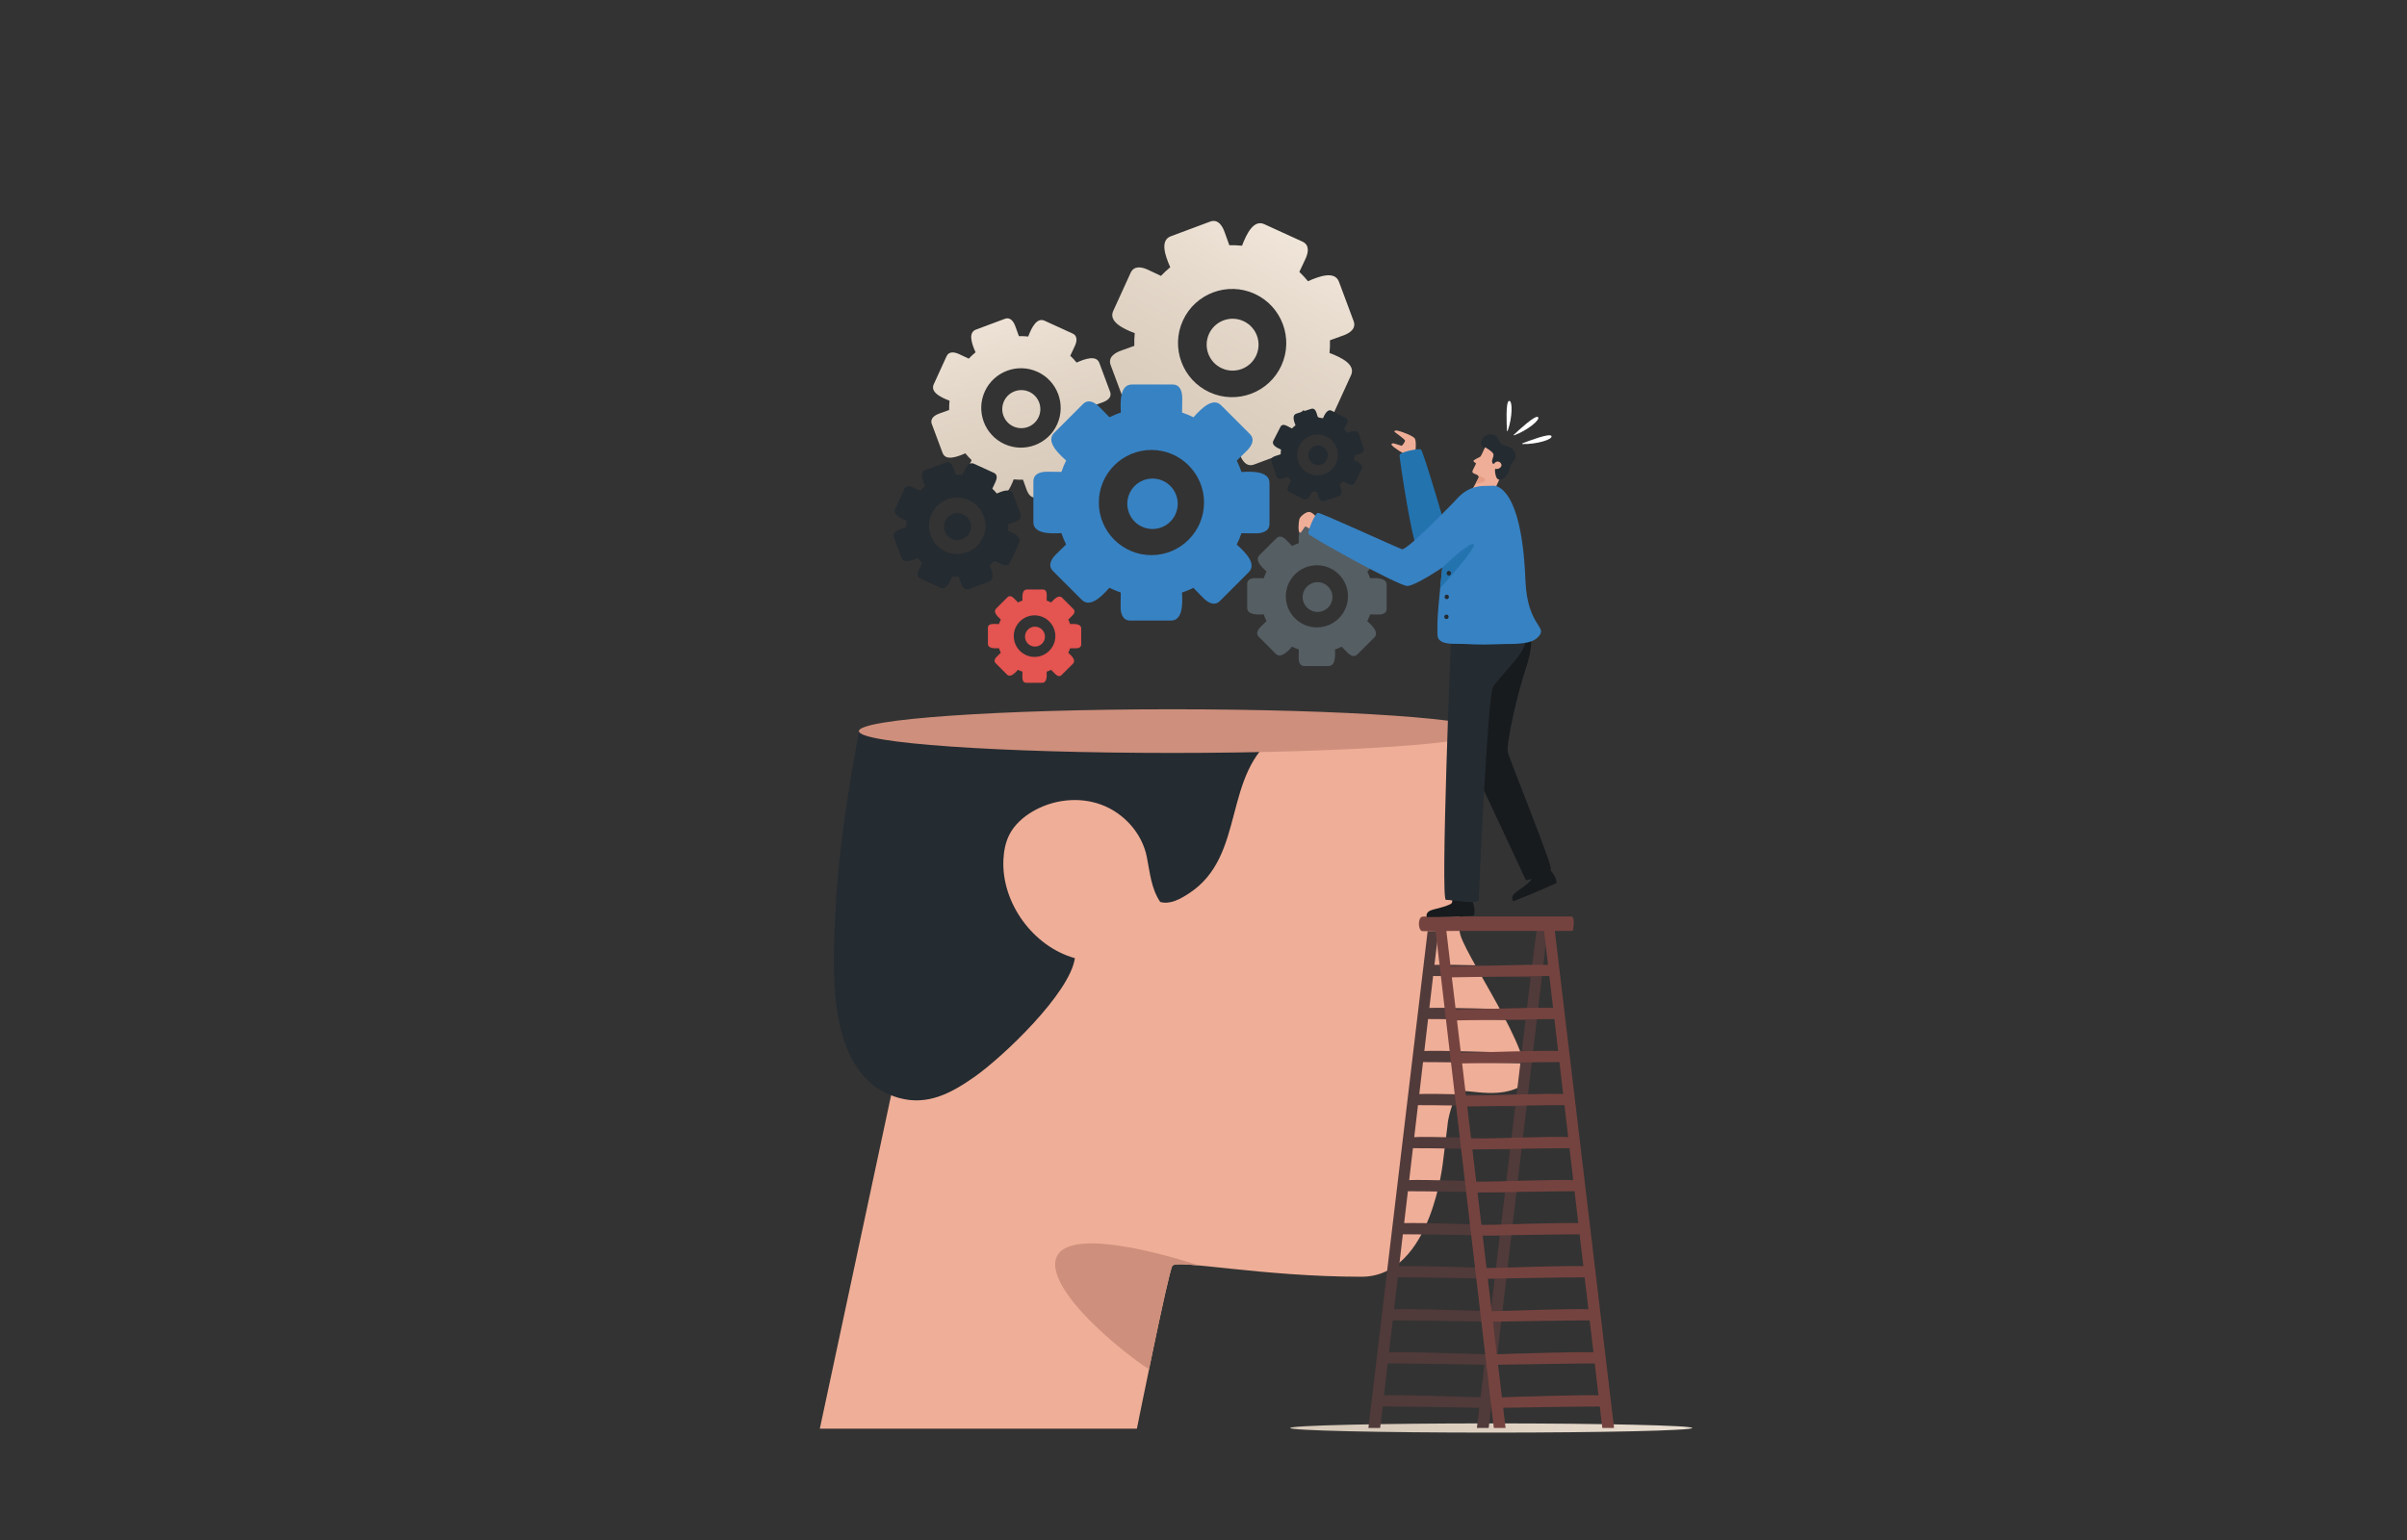 <?xml version="1.0" encoding="UTF-8"?>
<svg xmlns="http://www.w3.org/2000/svg" xmlns:xlink="http://www.w3.org/1999/xlink" width="2500" height="1600" viewBox="0 0 2500 1600">
<rect x="0" y="0" width="2500" height="1600" fill="#333333" stroke="none"/>
<defs>
<clipPath id="clip-0">

</clipPath>
<clipPath id="clip-1">
<path clip-rule="nonzero" d="M 1571.922 1484.328 C 1571.922 1488.781 1356.09 1492.379 1089.859 1492.379 C 823.621 1492.379 607.797 1488.781 607.797 1484.328 C 607.797 1479.891 823.621 1476.281 1089.859 1476.281 C 1356.09 1476.281 1571.922 1479.891 1571.922 1484.328 Z M 1571.922 1484.328 "/>
</clipPath>
<clipPath id="clip-2">
<path clip-rule="nonzero" d="M 1571.922 1484.328 C 1571.922 1488.781 1356.09 1492.379 1089.859 1492.379 C 823.621 1492.379 607.797 1488.781 607.797 1484.328 C 607.797 1479.891 823.621 1476.281 1089.859 1476.281 C 1356.09 1476.281 1571.922 1479.891 1571.922 1484.328 "/>
</clipPath>
<linearGradient id="linear-pattern-0" gradientUnits="userSpaceOnUse" x1="0.205" y1="0" x2="0.407" y2="0" gradientTransform="matrix(-5.816, 211.297, -211.297, -5.816, 1091.64, 1419.64)">
<stop offset="0" stop-color="rgb(91.231%, 86.708%, 81.401%)" stop-opacity="1"/>
<stop offset="0.062" stop-color="rgb(91.116%, 86.577%, 81.252%)" stop-opacity="1"/>
<stop offset="0.125" stop-color="rgb(90.889%, 86.314%, 80.957%)" stop-opacity="1"/>
<stop offset="0.188" stop-color="rgb(90.663%, 86.057%, 80.664%)" stop-opacity="1"/>
<stop offset="0.25" stop-color="rgb(90.44%, 85.8%, 80.376%)" stop-opacity="1"/>
<stop offset="0.312" stop-color="rgb(90.221%, 85.548%, 80.09%)" stop-opacity="1"/>
<stop offset="0.375" stop-color="rgb(90.004%, 85.298%, 79.81%)" stop-opacity="1"/>
<stop offset="0.438" stop-color="rgb(89.789%, 85.052%, 79.53%)" stop-opacity="1"/>
<stop offset="0.5" stop-color="rgb(89.578%, 84.808%, 79.256%)" stop-opacity="1"/>
<stop offset="0.562" stop-color="rgb(89.369%, 84.569%, 78.986%)" stop-opacity="1"/>
<stop offset="0.625" stop-color="rgb(89.162%, 84.332%, 78.719%)" stop-opacity="1"/>
<stop offset="0.688" stop-color="rgb(88.959%, 84.099%, 78.455%)" stop-opacity="1"/>
<stop offset="0.75" stop-color="rgb(88.759%, 83.868%, 78.194%)" stop-opacity="1"/>
<stop offset="0.812" stop-color="rgb(88.56%, 83.643%, 77.939%)" stop-opacity="1"/>
<stop offset="0.875" stop-color="rgb(88.367%, 83.418%, 77.687%)" stop-opacity="1"/>
<stop offset="0.938" stop-color="rgb(88.176%, 83.199%, 77.438%)" stop-opacity="1"/>
<stop offset="1" stop-color="rgb(87.988%, 82.983%, 77.196%)" stop-opacity="1"/>
</linearGradient>
<clipPath id="clip-3">
<path clip-rule="nonzero" d="M 1095 1291 L 1246 1291 L 1246 1430 L 1095 1430 Z M 1095 1291 "/>
</clipPath>
<clipPath id="clip-4">
<path clip-rule="nonzero" d="M 1516.828 971.473 C 1507.922 942.43 1543.238 759.598 1543.238 759.598 C 1426.719 759.598 1015.422 751.922 994.953 759.598 C 985.227 763.242 963.102 918.836 929.273 1127.398 L 927.828 1127.199 L 851.504 1484.328 L 1180.82 1484.328 C 1180.82 1484.328 1213.328 1322.25 1217.648 1315.18 C 1221.98 1308.121 1310.84 1326.488 1414.031 1326.488 C 1487.531 1326.488 1499.031 1204.75 1499.031 1204.75 C 1501.609 1184.68 1503.359 1169.879 1503.359 1169.879 C 1504.441 1154.66 1512.871 1136.859 1512.871 1136.859 C 1512.719 1132.199 1520.648 1133.359 1531.98 1134.531 C 1545.391 1135.91 1563.559 1137.289 1578.738 1129.012 C 1606.738 1113.73 1525.738 1000.52 1516.828 971.473 "/>
</clipPath>
<clipPath id="clip-5">
<path clip-rule="nonzero" d="M 967 330 L 1154 330 L 1154 517 L 967 517 Z M 967 330 "/>
</clipPath>
<clipPath id="clip-6">
<path clip-rule="nonzero" d="M 1043.262 461.371 C 1022.57 451.91 1013.422 427.391 1022.871 406.691 C 1032.328 385.988 1056.852 376.852 1077.551 386.301 C 1098.25 395.75 1107.391 420.281 1097.941 440.98 C 1088.488 461.672 1063.961 470.82 1043.262 461.371 Z M 1134.621 431.371 C 1134.949 428.141 1135.07 424.91 1134.969 421.711 C 1138.27 420.488 1141.578 419.281 1144.91 418.121 C 1149.828 416.422 1155.211 413.02 1152.969 407.012 L 1141.82 377.102 C 1138.77 368.941 1127.711 372.422 1118.211 376.691 C 1116.18 374.199 1113.98 371.828 1111.629 369.602 C 1113.102 366.41 1114.59 363.219 1116.121 360.051 C 1118.391 355.359 1119.789 349.148 1113.961 346.488 L 1084.93 333.23 C 1077.012 329.609 1071.641 339.879 1067.949 349.621 C 1064.719 349.301 1061.488 349.18 1058.281 349.27 C 1057.059 345.969 1055.852 342.66 1054.699 339.328 C 1052.988 334.41 1049.59 329.039 1043.59 331.27 L 1013.68 342.43 C 1005.52 345.469 1008.988 356.531 1013.262 366.031 C 1010.77 368.059 1008.41 370.262 1006.18 372.621 C 1002.98 371.141 999.789 369.66 996.617 368.121 C 991.934 365.852 985.723 364.449 983.062 370.281 L 969.801 399.309 C 966.184 407.23 976.453 412.602 986.195 416.301 C 985.871 419.531 985.75 422.762 985.848 425.961 C 982.543 427.18 979.234 428.391 975.906 429.539 C 970.988 431.25 965.609 434.648 967.848 440.648 L 979 470.57 C 982.043 478.73 993.102 475.25 1002.609 470.98 C 1004.629 473.469 1006.828 475.828 1009.191 478.07 C 1007.711 481.262 1006.23 484.449 1004.691 487.621 C 1002.422 492.309 1001.02 498.52 1006.852 501.18 L 1035.891 514.441 C 1043.809 518.059 1049.172 507.789 1052.871 498.051 C 1056.102 498.371 1059.328 498.488 1062.539 498.391 C 1063.75 501.699 1064.961 505.012 1066.121 508.34 C 1067.828 513.262 1071.23 518.629 1077.23 516.391 L 1107.141 505.238 C 1115.301 502.199 1111.828 491.141 1107.551 481.641 C 1110.039 479.609 1112.41 477.41 1114.641 475.051 C 1117.828 476.531 1121.031 478.012 1124.199 479.551 C 1128.879 481.82 1135.09 483.219 1137.75 477.391 L 1151.012 448.352 C 1154.629 440.43 1144.359 435.07 1134.621 431.371 Z M 1134.621 431.371 "/>
</clipPath>
<clipPath id="clip-7">
<path clip-rule="nonzero" d="M 1043.262 461.371 C 1022.57 451.91 1013.422 427.391 1022.871 406.691 C 1032.328 385.988 1056.852 376.852 1077.551 386.301 C 1098.25 395.75 1107.391 420.281 1097.941 440.98 C 1088.488 461.672 1063.961 470.82 1043.262 461.371 Z M 1134.621 431.371 C 1134.949 428.141 1135.07 424.91 1134.969 421.711 C 1138.27 420.488 1141.578 419.281 1144.91 418.121 C 1149.828 416.422 1155.211 413.02 1152.969 407.012 L 1141.82 377.102 C 1138.77 368.941 1127.711 372.422 1118.211 376.691 C 1116.18 374.199 1113.98 371.828 1111.629 369.602 C 1113.102 366.41 1114.59 363.219 1116.121 360.051 C 1118.391 355.359 1119.789 349.148 1113.961 346.488 L 1084.93 333.23 C 1077.012 329.609 1071.641 339.879 1067.949 349.621 C 1064.719 349.301 1061.488 349.18 1058.281 349.27 C 1057.059 345.969 1055.852 342.66 1054.699 339.328 C 1052.988 334.41 1049.59 329.039 1043.59 331.27 L 1013.68 342.43 C 1005.52 345.469 1008.988 356.531 1013.262 366.031 C 1010.77 368.059 1008.41 370.262 1006.18 372.621 C 1002.98 371.141 999.789 369.66 996.617 368.121 C 991.934 365.852 985.723 364.449 983.062 370.281 L 969.801 399.309 C 966.184 407.23 976.453 412.602 986.195 416.301 C 985.871 419.531 985.75 422.762 985.848 425.961 C 982.543 427.18 979.234 428.391 975.906 429.539 C 970.988 431.25 965.609 434.648 967.848 440.648 L 979 470.57 C 982.043 478.73 993.102 475.25 1002.609 470.98 C 1004.629 473.469 1006.828 475.828 1009.191 478.07 C 1007.711 481.262 1006.23 484.449 1004.691 487.621 C 1002.422 492.309 1001.02 498.52 1006.852 501.18 L 1035.891 514.441 C 1043.809 518.059 1049.172 507.789 1052.871 498.051 C 1056.102 498.371 1059.328 498.488 1062.539 498.391 C 1063.75 501.699 1064.961 505.012 1066.121 508.34 C 1067.828 513.262 1071.23 518.629 1077.23 516.391 L 1107.141 505.238 C 1115.301 502.199 1111.828 491.141 1107.551 481.641 C 1110.039 479.609 1112.41 477.41 1114.641 475.051 C 1117.828 476.531 1121.031 478.012 1124.199 479.551 C 1128.879 481.82 1135.09 483.219 1137.75 477.391 L 1151.012 448.352 C 1154.629 440.43 1144.359 435.07 1134.621 431.371 "/>
</clipPath>
<linearGradient id="linear-pattern-1" gradientUnits="userSpaceOnUse" x1="0.05" y1="0" x2="0.747" y2="0" gradientTransform="matrix(90.892, 323.275, -323.275, 90.892, 1024.18, 294.97)">
<stop offset="0" stop-color="rgb(94.24%, 90.163%, 85.301%)" stop-opacity="1"/>
<stop offset="0.016" stop-color="rgb(94.128%, 90.034%, 85.156%)" stop-opacity="1"/>
<stop offset="0.031" stop-color="rgb(93.907%, 89.78%, 84.869%)" stop-opacity="1"/>
<stop offset="0.047" stop-color="rgb(93.687%, 89.526%, 84.584%)" stop-opacity="1"/>
<stop offset="0.062" stop-color="rgb(93.468%, 89.276%, 84.3%)" stop-opacity="1"/>
<stop offset="0.078" stop-color="rgb(93.251%, 89.027%, 84.019%)" stop-opacity="1"/>
<stop offset="0.094" stop-color="rgb(93.036%, 88.78%, 83.74%)" stop-opacity="1"/>
<stop offset="0.109" stop-color="rgb(92.822%, 88.536%, 83.464%)" stop-opacity="1"/>
<stop offset="0.125" stop-color="rgb(92.612%, 88.292%, 83.189%)" stop-opacity="1"/>
<stop offset="0.141" stop-color="rgb(92.401%, 88.051%, 82.918%)" stop-opacity="1"/>
<stop offset="0.156" stop-color="rgb(92.194%, 87.813%, 82.648%)" stop-opacity="1"/>
<stop offset="0.172" stop-color="rgb(91.986%, 87.575%, 82.379%)" stop-opacity="1"/>
<stop offset="0.188" stop-color="rgb(91.782%, 87.34%, 82.114%)" stop-opacity="1"/>
<stop offset="0.203" stop-color="rgb(91.579%, 87.108%, 81.851%)" stop-opacity="1"/>
<stop offset="0.219" stop-color="rgb(91.377%, 86.876%, 81.59%)" stop-opacity="1"/>
<stop offset="0.234" stop-color="rgb(91.179%, 86.647%, 81.332%)" stop-opacity="1"/>
<stop offset="0.25" stop-color="rgb(90.981%, 86.421%, 81.076%)" stop-opacity="1"/>
<stop offset="0.266" stop-color="rgb(90.785%, 86.197%, 80.823%)" stop-opacity="1"/>
<stop offset="0.281" stop-color="rgb(90.593%, 85.974%, 80.573%)" stop-opacity="1"/>
<stop offset="0.297" stop-color="rgb(90.401%, 85.754%, 80.324%)" stop-opacity="1"/>
<stop offset="0.312" stop-color="rgb(90.211%, 85.536%, 80.078%)" stop-opacity="1"/>
<stop offset="0.328" stop-color="rgb(90.024%, 85.321%, 79.834%)" stop-opacity="1"/>
<stop offset="0.344" stop-color="rgb(89.838%, 85.107%, 79.593%)" stop-opacity="1"/>
<stop offset="0.359" stop-color="rgb(89.655%, 84.897%, 79.355%)" stop-opacity="1"/>
<stop offset="0.375" stop-color="rgb(89.473%, 84.689%, 79.12%)" stop-opacity="1"/>
<stop offset="0.391" stop-color="rgb(89.293%, 84.483%, 78.888%)" stop-opacity="1"/>
<stop offset="0.406" stop-color="rgb(89.116%, 84.279%, 78.658%)" stop-opacity="1"/>
<stop offset="0.422" stop-color="rgb(88.94%, 84.077%, 78.432%)" stop-opacity="1"/>
<stop offset="0.438" stop-color="rgb(88.768%, 83.879%, 78.207%)" stop-opacity="1"/>
<stop offset="0.453" stop-color="rgb(88.597%, 83.684%, 77.986%)" stop-opacity="1"/>
<stop offset="0.469" stop-color="rgb(88.429%, 83.49%, 77.768%)" stop-opacity="1"/>
<stop offset="0.484" stop-color="rgb(88.263%, 83.299%, 77.553%)" stop-opacity="1"/>
<stop offset="0.5" stop-color="rgb(88.098%, 83.112%, 77.339%)" stop-opacity="1"/>
<stop offset="0.516" stop-color="rgb(87.936%, 82.925%, 77.13%)" stop-opacity="1"/>
<stop offset="0.531" stop-color="rgb(87.778%, 82.744%, 76.924%)" stop-opacity="1"/>
<stop offset="0.547" stop-color="rgb(87.622%, 82.564%, 76.721%)" stop-opacity="1"/>
<stop offset="0.562" stop-color="rgb(87.468%, 82.387%, 76.523%)" stop-opacity="1"/>
<stop offset="0.594" stop-color="rgb(87.242%, 82.129%, 76.23%)" stop-opacity="1"/>
<stop offset="0.625" stop-color="rgb(86.951%, 81.793%, 75.851%)" stop-opacity="1"/>
<stop offset="0.656" stop-color="rgb(86.671%, 81.471%, 75.488%)" stop-opacity="1"/>
<stop offset="0.688" stop-color="rgb(86.401%, 81.163%, 75.139%)" stop-opacity="1"/>
<stop offset="0.719" stop-color="rgb(86.145%, 80.869%, 74.808%)" stop-opacity="1"/>
<stop offset="0.75" stop-color="rgb(85.902%, 80.589%, 74.493%)" stop-opacity="1"/>
<stop offset="0.781" stop-color="rgb(85.674%, 80.327%, 74.197%)" stop-opacity="1"/>
<stop offset="0.812" stop-color="rgb(85.461%, 80.083%, 73.921%)" stop-opacity="1"/>
<stop offset="0.844" stop-color="rgb(85.266%, 79.858%, 73.666%)" stop-opacity="1"/>
<stop offset="0.875" stop-color="rgb(85.089%, 79.655%, 73.438%)" stop-opacity="1"/>
<stop offset="1" stop-color="rgb(84.856%, 79.387%, 73.135%)" stop-opacity="1"/>
</linearGradient>
<clipPath id="clip-8">
<path clip-rule="nonzero" d="M 1040 405 L 1081 405 L 1081 445 L 1040 445 Z M 1040 405 "/>
</clipPath>
<clipPath id="clip-9">
<path clip-rule="nonzero" d="M 1068.988 407.078 C 1059.051 402.551 1047.32 406.922 1042.781 416.859 C 1038.238 426.789 1042.621 438.531 1052.551 443.059 C 1062.488 447.602 1074.219 443.23 1078.762 433.289 C 1083.301 423.359 1078.922 411.621 1068.988 407.078 Z M 1068.988 407.078 "/>
</clipPath>
<clipPath id="clip-10">
<path clip-rule="nonzero" d="M 1068.988 407.078 C 1059.051 402.551 1047.32 406.922 1042.781 416.859 C 1038.238 426.789 1042.621 438.531 1052.551 443.059 C 1062.488 447.602 1074.219 443.23 1078.762 433.289 C 1083.301 423.359 1078.922 411.621 1068.988 407.078 "/>
</clipPath>
<linearGradient id="linear-pattern-2" gradientUnits="userSpaceOnUse" x1="0.32" y1="0" x2="0.485" y2="0" gradientTransform="matrix(90.892, 323.275, -323.275, 90.892, 1024.19, 294.97)">
<stop offset="0" stop-color="rgb(89.249%, 84.431%, 78.83%)" stop-opacity="1"/>
<stop offset="0.062" stop-color="rgb(89.165%, 84.335%, 78.722%)" stop-opacity="1"/>
<stop offset="0.125" stop-color="rgb(88.997%, 84.143%, 78.505%)" stop-opacity="1"/>
<stop offset="0.188" stop-color="rgb(88.832%, 83.954%, 78.29%)" stop-opacity="1"/>
<stop offset="0.25" stop-color="rgb(88.669%, 83.766%, 78.079%)" stop-opacity="1"/>
<stop offset="0.312" stop-color="rgb(88.507%, 83.582%, 77.87%)" stop-opacity="1"/>
<stop offset="0.375" stop-color="rgb(88.348%, 83.398%, 77.664%)" stop-opacity="1"/>
<stop offset="0.438" stop-color="rgb(88.193%, 83.218%, 77.461%)" stop-opacity="1"/>
<stop offset="0.5" stop-color="rgb(88.037%, 83.041%, 77.26%)" stop-opacity="1"/>
<stop offset="0.625" stop-color="rgb(87.81%, 82.78%, 76.965%)" stop-opacity="1"/>
<stop offset="0.75" stop-color="rgb(87.514%, 82.44%, 76.582%)" stop-opacity="1"/>
<stop offset="0.875" stop-color="rgb(87.227%, 82.111%, 76.21%)" stop-opacity="1"/>
<stop offset="1" stop-color="rgb(86.951%, 81.792%, 75.85%)" stop-opacity="1"/>
</linearGradient>
<clipPath id="clip-11">
<path clip-rule="nonzero" d="M 1152 229 L 1407 229 L 1407 484 L 1152 484 Z M 1152 229 "/>
</clipPath>
<clipPath id="clip-12">
<path clip-rule="nonzero" d="M 1256.371 407.578 C 1228.172 394.699 1215.699 361.27 1228.59 333.059 C 1241.469 304.852 1274.898 292.379 1303.109 305.27 C 1331.309 318.148 1343.781 351.578 1330.898 379.789 C 1318.012 408 1284.578 420.461 1256.371 407.578 Z M 1380.891 366.699 C 1381.328 362.301 1381.488 357.898 1381.359 353.52 C 1385.871 351.871 1390.371 350.219 1394.91 348.641 C 1401.609 346.309 1408.949 341.68 1405.891 333.5 L 1390.691 292.73 C 1386.551 281.609 1371.469 286.34 1358.52 292.172 C 1355.762 288.77 1352.762 285.551 1349.551 282.512 C 1351.559 278.16 1353.578 273.809 1355.672 269.48 C 1358.77 263.102 1360.68 254.641 1352.73 251.012 L 1313.16 232.93 C 1302.359 228 1295.051 242 1290.012 255.281 C 1285.609 254.828 1281.211 254.672 1276.84 254.801 C 1275.18 250.301 1273.531 245.789 1271.961 241.262 C 1269.629 234.551 1265 227.219 1256.82 230.27 L 1216.051 245.469 C 1204.93 249.621 1209.66 264.691 1215.48 277.641 C 1212.09 280.41 1208.871 283.398 1205.828 286.621 C 1201.469 284.602 1197.121 282.578 1192.801 280.488 C 1186.41 277.398 1177.949 275.488 1174.32 283.43 L 1156.25 323.012 C 1151.32 333.801 1165.32 341.109 1178.59 346.148 C 1178.148 350.551 1177.988 354.949 1178.121 359.328 C 1173.609 360.98 1169.109 362.629 1164.57 364.211 C 1157.871 366.539 1150.539 371.172 1153.59 379.352 L 1168.789 420.121 C 1172.941 431.238 1188.012 426.512 1200.961 420.68 C 1203.719 424.07 1206.719 427.301 1209.93 430.34 C 1207.922 434.691 1205.898 439.051 1203.801 443.359 C 1200.711 449.75 1198.809 458.211 1206.75 461.84 L 1246.32 479.91 C 1257.121 484.852 1264.43 470.852 1269.469 457.57 C 1273.871 458.012 1278.27 458.18 1282.641 458.051 C 1284.301 462.551 1285.949 467.059 1287.52 471.59 C 1289.852 478.301 1294.488 485.629 1302.66 482.578 L 1343.43 467.379 C 1354.551 463.23 1349.82 448.16 1343.988 435.211 C 1347.391 432.441 1350.609 429.449 1353.648 426.23 C 1358.012 428.25 1362.359 430.27 1366.68 432.359 C 1373.07 435.449 1381.531 437.359 1385.148 429.422 L 1403.23 389.84 C 1408.16 379.051 1394.16 371.738 1380.891 366.699 Z M 1380.891 366.699 "/>
</clipPath>
<clipPath id="clip-13">
<path clip-rule="nonzero" d="M 1256.371 407.578 C 1228.172 394.699 1215.699 361.27 1228.59 333.059 C 1241.469 304.852 1274.898 292.379 1303.109 305.27 C 1331.309 318.148 1343.781 351.578 1330.898 379.789 C 1318.012 408 1284.578 420.461 1256.371 407.578 Z M 1380.891 366.699 C 1381.328 362.301 1381.488 357.898 1381.359 353.52 C 1385.871 351.871 1390.371 350.219 1394.91 348.641 C 1401.609 346.309 1408.949 341.68 1405.891 333.5 L 1390.691 292.73 C 1386.551 281.609 1371.469 286.34 1358.52 292.172 C 1355.762 288.77 1352.762 285.551 1349.551 282.512 C 1351.559 278.16 1353.578 273.809 1355.672 269.48 C 1358.77 263.102 1360.68 254.641 1352.73 251.012 L 1313.16 232.93 C 1302.359 228 1295.051 242 1290.012 255.281 C 1285.609 254.828 1281.211 254.672 1276.84 254.801 C 1275.18 250.301 1273.531 245.789 1271.961 241.262 C 1269.629 234.551 1265 227.219 1256.82 230.27 L 1216.051 245.469 C 1204.93 249.621 1209.66 264.691 1215.48 277.641 C 1212.09 280.41 1208.871 283.398 1205.828 286.621 C 1201.469 284.602 1197.121 282.578 1192.801 280.488 C 1186.41 277.398 1177.949 275.488 1174.32 283.43 L 1156.25 323.012 C 1151.32 333.801 1165.32 341.109 1178.59 346.148 C 1178.148 350.551 1177.988 354.949 1178.121 359.328 C 1173.609 360.98 1169.109 362.629 1164.57 364.211 C 1157.871 366.539 1150.539 371.172 1153.59 379.352 L 1168.789 420.121 C 1172.941 431.238 1188.012 426.512 1200.961 420.68 C 1203.719 424.07 1206.719 427.301 1209.93 430.34 C 1207.922 434.691 1205.898 439.051 1203.801 443.359 C 1200.711 449.75 1198.809 458.211 1206.75 461.84 L 1246.32 479.91 C 1257.121 484.852 1264.43 470.852 1269.469 457.57 C 1273.871 458.012 1278.27 458.18 1282.641 458.051 C 1284.301 462.551 1285.949 467.059 1287.52 471.59 C 1289.852 478.301 1294.488 485.629 1302.66 482.578 L 1343.43 467.379 C 1354.551 463.23 1349.82 448.16 1343.988 435.211 C 1347.391 432.441 1350.609 429.449 1353.648 426.23 C 1358.012 428.25 1362.359 430.27 1366.68 432.359 C 1373.07 435.449 1381.531 437.359 1385.148 429.422 L 1403.23 389.84 C 1408.16 379.051 1394.16 371.738 1380.891 366.699 "/>
</clipPath>
<linearGradient id="linear-pattern-3" gradientUnits="userSpaceOnUse" x1="-0.044" y1="0" x2="0.8" y2="0" gradientTransform="matrix(-191.554, 366.329, -366.329, -191.554, 1352.16, 217.92)">
<stop offset="0" stop-color="rgb(95.293%, 91.371%, 86.665%)" stop-opacity="1"/>
<stop offset="0.062" stop-color="rgb(95.198%, 91.261%, 86.542%)" stop-opacity="1"/>
<stop offset="0.078" stop-color="rgb(94.965%, 90.994%, 86.24%)" stop-opacity="1"/>
<stop offset="0.094" stop-color="rgb(94.688%, 90.677%, 85.883%)" stop-opacity="1"/>
<stop offset="0.109" stop-color="rgb(94.415%, 90.364%, 85.527%)" stop-opacity="1"/>
<stop offset="0.125" stop-color="rgb(94.144%, 90.053%, 85.176%)" stop-opacity="1"/>
<stop offset="0.141" stop-color="rgb(93.875%, 89.745%, 84.828%)" stop-opacity="1"/>
<stop offset="0.156" stop-color="rgb(93.61%, 89.438%, 84.483%)" stop-opacity="1"/>
<stop offset="0.172" stop-color="rgb(93.346%, 89.136%, 84.142%)" stop-opacity="1"/>
<stop offset="0.188" stop-color="rgb(93.085%, 88.837%, 83.803%)" stop-opacity="1"/>
<stop offset="0.203" stop-color="rgb(92.825%, 88.539%, 83.467%)" stop-opacity="1"/>
<stop offset="0.219" stop-color="rgb(92.569%, 88.245%, 83.134%)" stop-opacity="1"/>
<stop offset="0.234" stop-color="rgb(92.316%, 87.953%, 82.806%)" stop-opacity="1"/>
<stop offset="0.25" stop-color="rgb(92.065%, 87.665%, 82.481%)" stop-opacity="1"/>
<stop offset="0.266" stop-color="rgb(91.817%, 87.379%, 82.158%)" stop-opacity="1"/>
<stop offset="0.281" stop-color="rgb(91.57%, 87.097%, 81.839%)" stop-opacity="1"/>
<stop offset="0.297" stop-color="rgb(91.327%, 86.818%, 81.525%)" stop-opacity="1"/>
<stop offset="0.312" stop-color="rgb(91.086%, 86.542%, 81.212%)" stop-opacity="1"/>
<stop offset="0.328" stop-color="rgb(90.848%, 86.269%, 80.904%)" stop-opacity="1"/>
<stop offset="0.344" stop-color="rgb(90.613%, 85.999%, 80.6%)" stop-opacity="1"/>
<stop offset="0.359" stop-color="rgb(90.381%, 85.732%, 80.299%)" stop-opacity="1"/>
<stop offset="0.375" stop-color="rgb(90.152%, 85.469%, 80.002%)" stop-opacity="1"/>
<stop offset="0.391" stop-color="rgb(89.926%, 85.208%, 79.707%)" stop-opacity="1"/>
<stop offset="0.406" stop-color="rgb(89.702%, 84.952%, 79.419%)" stop-opacity="1"/>
<stop offset="0.422" stop-color="rgb(89.482%, 84.7%, 79.134%)" stop-opacity="1"/>
<stop offset="0.438" stop-color="rgb(89.264%, 84.45%, 78.851%)" stop-opacity="1"/>
<stop offset="0.453" stop-color="rgb(89.05%, 84.204%, 78.574%)" stop-opacity="1"/>
<stop offset="0.469" stop-color="rgb(88.84%, 83.961%, 78.3%)" stop-opacity="1"/>
<stop offset="0.484" stop-color="rgb(88.632%, 83.723%, 78.03%)" stop-opacity="1"/>
<stop offset="0.5" stop-color="rgb(88.428%, 83.488%, 77.766%)" stop-opacity="1"/>
<stop offset="0.516" stop-color="rgb(88.226%, 83.258%, 77.505%)" stop-opacity="1"/>
<stop offset="0.531" stop-color="rgb(88.029%, 83.031%, 77.249%)" stop-opacity="1"/>
<stop offset="0.547" stop-color="rgb(87.836%, 82.809%, 76.997%)" stop-opacity="1"/>
<stop offset="0.562" stop-color="rgb(87.645%, 82.591%, 76.752%)" stop-opacity="1"/>
<stop offset="0.578" stop-color="rgb(87.459%, 82.376%, 76.509%)" stop-opacity="1"/>
<stop offset="0.594" stop-color="rgb(87.276%, 82.167%, 76.273%)" stop-opacity="1"/>
<stop offset="0.609" stop-color="rgb(87.097%, 81.961%, 76.041%)" stop-opacity="1"/>
<stop offset="0.625" stop-color="rgb(86.922%, 81.761%, 75.813%)" stop-opacity="1"/>
<stop offset="0.641" stop-color="rgb(86.751%, 81.564%, 75.592%)" stop-opacity="1"/>
<stop offset="0.656" stop-color="rgb(86.584%, 81.374%, 75.377%)" stop-opacity="1"/>
<stop offset="0.672" stop-color="rgb(86.423%, 81.187%, 75.168%)" stop-opacity="1"/>
<stop offset="0.688" stop-color="rgb(86.266%, 81.006%, 74.963%)" stop-opacity="1"/>
<stop offset="0.719" stop-color="rgb(86.04%, 80.748%, 74.67%)" stop-opacity="1"/>
<stop offset="0.75" stop-color="rgb(85.756%, 80.42%, 74.301%)" stop-opacity="1"/>
<stop offset="0.781" stop-color="rgb(85.492%, 80.118%, 73.961%)" stop-opacity="1"/>
<stop offset="0.812" stop-color="rgb(85.254%, 79.845%, 73.653%)" stop-opacity="1"/>
<stop offset="0.844" stop-color="rgb(85.045%, 79.605%, 73.383%)" stop-opacity="1"/>
<stop offset="0.875" stop-color="rgb(84.872%, 79.407%, 73.157%)" stop-opacity="1"/>
<stop offset="1" stop-color="rgb(84.75%, 79.266%, 72.998%)" stop-opacity="1"/>
</linearGradient>
<clipPath id="clip-14">
<path clip-rule="nonzero" d="M 1253 331 L 1308 331 L 1308 386 L 1253 386 Z M 1253 331 "/>
</clipPath>
<clipPath id="clip-15">
<path clip-rule="nonzero" d="M 1291.43 333.602 C 1277.891 327.41 1261.898 333.371 1255.719 346.922 C 1249.531 360.461 1255.5 376.449 1269.039 382.629 C 1282.578 388.82 1298.57 382.852 1304.75 369.309 C 1310.941 355.77 1304.969 339.781 1291.43 333.602 Z M 1291.43 333.602 "/>
</clipPath>
<clipPath id="clip-16">
<path clip-rule="nonzero" d="M 1291.43 333.602 C 1277.891 327.41 1261.898 333.371 1255.719 346.922 C 1249.531 360.461 1255.5 376.449 1269.039 382.629 C 1282.578 388.82 1298.57 382.852 1304.75 369.309 C 1310.941 355.77 1304.969 339.781 1291.43 333.602 "/>
</clipPath>
<linearGradient id="linear-pattern-4" gradientUnits="userSpaceOnUse" x1="0.281" y1="0" x2="0.481" y2="0" gradientTransform="matrix(-191.554, 366.329, -366.329, -191.554, 1353.25, 218.48)">
<stop offset="0" stop-color="rgb(89.897%, 85.175%, 79.669%)" stop-opacity="1"/>
<stop offset="0.062" stop-color="rgb(89.79%, 85.052%, 79.532%)" stop-opacity="1"/>
<stop offset="0.125" stop-color="rgb(89.58%, 84.811%, 79.259%)" stop-opacity="1"/>
<stop offset="0.188" stop-color="rgb(89.371%, 84.572%, 78.99%)" stop-opacity="1"/>
<stop offset="0.25" stop-color="rgb(89.166%, 84.337%, 78.723%)" stop-opacity="1"/>
<stop offset="0.312" stop-color="rgb(88.965%, 84.105%, 78.462%)" stop-opacity="1"/>
<stop offset="0.375" stop-color="rgb(88.765%, 83.876%, 78.203%)" stop-opacity="1"/>
<stop offset="0.438" stop-color="rgb(88.568%, 83.65%, 77.948%)" stop-opacity="1"/>
<stop offset="0.5" stop-color="rgb(88.376%, 83.429%, 77.698%)" stop-opacity="1"/>
<stop offset="0.562" stop-color="rgb(88.185%, 83.211%, 77.452%)" stop-opacity="1"/>
<stop offset="0.625" stop-color="rgb(87.997%, 82.996%, 77.209%)" stop-opacity="1"/>
<stop offset="0.688" stop-color="rgb(87.814%, 82.784%, 76.97%)" stop-opacity="1"/>
<stop offset="0.75" stop-color="rgb(87.633%, 82.578%, 76.736%)" stop-opacity="1"/>
<stop offset="0.812" stop-color="rgb(87.456%, 82.373%, 76.506%)" stop-opacity="1"/>
<stop offset="0.875" stop-color="rgb(87.282%, 82.173%, 76.282%)" stop-opacity="1"/>
<stop offset="0.938" stop-color="rgb(87.112%, 81.978%, 76.06%)" stop-opacity="1"/>
<stop offset="1" stop-color="rgb(86.946%, 81.787%, 75.845%)" stop-opacity="1"/>
</linearGradient>
<clipPath id="clip-17">
<path clip-rule="nonzero" d="M 1340 1478 L 1758 1478 L 1758 1489 L 1340 1489 Z M 1340 1478 "/>
</clipPath>
<clipPath id="clip-18">
<path clip-rule="nonzero" d="M 1757.68 1483.629 C 1757.68 1486.281 1664.191 1488.43 1548.852 1488.43 C 1433.512 1488.43 1340.02 1486.281 1340.02 1483.629 C 1340.02 1480.98 1433.512 1478.84 1548.852 1478.84 C 1664.191 1478.84 1757.68 1480.98 1757.68 1483.629 Z M 1757.68 1483.629 "/>
</clipPath>
<clipPath id="clip-19">
<path clip-rule="nonzero" d="M 1757.68 1483.629 C 1757.68 1486.281 1664.191 1488.43 1548.852 1488.43 C 1433.512 1488.43 1340.02 1486.281 1340.02 1483.629 C 1340.02 1480.98 1433.512 1478.84 1548.852 1478.84 C 1664.191 1478.84 1757.68 1480.98 1757.68 1483.629 "/>
</clipPath>
<linearGradient id="linear-pattern-5" gradientUnits="userSpaceOnUse" x1="0.182" y1="0" x2="0.801" y2="0" gradientTransform="matrix(-657.126, 115.591, -115.591, -657.126, 1872.02, 1426.79)">
<stop offset="0" stop-color="rgb(91.656%, 87.196%, 81.952%)" stop-opacity="1"/>
<stop offset="0.016" stop-color="rgb(91.566%, 87.093%, 81.834%)" stop-opacity="1"/>
<stop offset="0.031" stop-color="rgb(91.388%, 86.888%, 81.602%)" stop-opacity="1"/>
<stop offset="0.047" stop-color="rgb(91.211%, 86.684%, 81.374%)" stop-opacity="1"/>
<stop offset="0.062" stop-color="rgb(91.034%, 86.482%, 81.145%)" stop-opacity="1"/>
<stop offset="0.078" stop-color="rgb(90.86%, 86.282%, 80.919%)" stop-opacity="1"/>
<stop offset="0.094" stop-color="rgb(90.688%, 86.084%, 80.696%)" stop-opacity="1"/>
<stop offset="0.109" stop-color="rgb(90.517%, 85.887%, 80.473%)" stop-opacity="1"/>
<stop offset="0.125" stop-color="rgb(90.346%, 85.692%, 80.254%)" stop-opacity="1"/>
<stop offset="0.141" stop-color="rgb(90.178%, 85.5%, 80.035%)" stop-opacity="1"/>
<stop offset="0.156" stop-color="rgb(90.012%, 85.307%, 79.819%)" stop-opacity="1"/>
<stop offset="0.172" stop-color="rgb(89.847%, 85.118%, 79.605%)" stop-opacity="1"/>
<stop offset="0.188" stop-color="rgb(89.684%, 84.93%, 79.395%)" stop-opacity="1"/>
<stop offset="0.203" stop-color="rgb(89.522%, 84.744%, 79.184%)" stop-opacity="1"/>
<stop offset="0.219" stop-color="rgb(89.362%, 84.561%, 78.976%)" stop-opacity="1"/>
<stop offset="0.234" stop-color="rgb(89.203%, 84.38%, 78.772%)" stop-opacity="1"/>
<stop offset="0.25" stop-color="rgb(89.046%, 84.2%, 78.568%)" stop-opacity="1"/>
<stop offset="0.266" stop-color="rgb(88.89%, 84.021%, 78.366%)" stop-opacity="1"/>
<stop offset="0.281" stop-color="rgb(88.737%, 83.846%, 78.168%)" stop-opacity="1"/>
<stop offset="0.312" stop-color="rgb(88.512%, 83.586%, 77.875%)" stop-opacity="1"/>
<stop offset="0.344" stop-color="rgb(88.216%, 83.246%, 77.492%)" stop-opacity="1"/>
<stop offset="0.375" stop-color="rgb(87.927%, 82.915%, 77.118%)" stop-opacity="1"/>
<stop offset="0.406" stop-color="rgb(87.646%, 82.593%, 76.755%)" stop-opacity="1"/>
<stop offset="0.438" stop-color="rgb(87.375%, 82.28%, 76.401%)" stop-opacity="1"/>
<stop offset="0.469" stop-color="rgb(87.111%, 81.976%, 76.059%)" stop-opacity="1"/>
<stop offset="0.5" stop-color="rgb(86.855%, 81.683%, 75.728%)" stop-opacity="1"/>
<stop offset="0.531" stop-color="rgb(86.609%, 81.401%, 75.407%)" stop-opacity="1"/>
<stop offset="0.562" stop-color="rgb(86.371%, 81.128%, 75.101%)" stop-opacity="1"/>
<stop offset="0.594" stop-color="rgb(86.143%, 80.867%, 74.806%)" stop-opacity="1"/>
<stop offset="0.625" stop-color="rgb(85.928%, 80.618%, 74.525%)" stop-opacity="1"/>
<stop offset="0.656" stop-color="rgb(85.722%, 80.383%, 74.258%)" stop-opacity="1"/>
<stop offset="0.688" stop-color="rgb(85.529%, 80.161%, 74.008%)" stop-opacity="1"/>
<stop offset="0.719" stop-color="rgb(85.349%, 79.955%, 73.775%)" stop-opacity="1"/>
<stop offset="0.75" stop-color="rgb(85.184%, 79.764%, 73.561%)" stop-opacity="1"/>
<stop offset="0.812" stop-color="rgb(84.973%, 79.524%, 73.289%)" stop-opacity="1"/>
<stop offset="0.875" stop-color="rgb(84.773%, 79.294%, 73.03%)" stop-opacity="1"/>
<stop offset="1" stop-color="rgb(84.705%, 79.214%, 72.94%)" stop-opacity="1"/>
</linearGradient>
</defs>

<g clip-path="url(#clip-0)">
<g clip-path="url(#clip-1)">
<g clip-path="url(#clip-2)">
<path fill-rule="nonzero" fill="url(#linear-pattern-0)" d="M 1572.363 1476.293 L 608.527 1449.766 L 607.355 1492.367 L 1571.191 1518.895 Z M 1572.363 1476.293 "/>
</g>
</g>
</g>
<path fill-rule="nonzero" fill="rgb(93.75%, 68.164%, 59.18%)" fill-opacity="1" d="M 1516.828 971.473 C 1507.922 942.43 1543.238 759.598 1543.238 759.598 C 1426.719 759.598 1015.422 751.922 994.953 759.598 C 985.227 763.242 963.102 918.836 929.273 1127.398 L 927.828 1127.199 L 851.504 1484.328 L 1180.82 1484.328 C 1180.82 1484.328 1213.328 1322.25 1217.648 1315.18 C 1221.98 1308.121 1310.84 1326.488 1414.031 1326.488 C 1487.531 1326.488 1499.031 1204.75 1499.031 1204.75 C 1501.609 1184.68 1503.359 1169.879 1503.359 1169.879 C 1504.441 1154.66 1512.871 1136.859 1512.871 1136.859 C 1512.551 1126.68 1550.73 1144.281 1578.738 1129.012 C 1606.738 1113.73 1525.738 1000.52 1516.828 971.473 "/>
<g clip-path="url(#clip-3)">
<g clip-path="url(#clip-4)">
<path fill-rule="nonzero" fill="rgb(80.859%, 56.055%, 48.631%)" fill-opacity="1" d="M 1245.25 1314.762 C 1245.25 1314.762 1107.309 1267.809 1096.66 1308.32 C 1086 1348.828 1203.609 1434.422 1206.871 1429.199 C 1210.141 1423.969 1245.25 1314.762 1245.25 1314.762 "/>
</g>
</g>
<path fill-rule="nonzero" fill="rgb(14.11%, 16.869%, 19.214%)" fill-opacity="1" d="M 892.289 759.598 C 881.879 815.156 870.961 882.98 868.051 940.531 C 864.77 1005.578 856.301 1119.039 933.73 1140.711 C 963.551 1149.051 988.262 1135.539 1011.891 1118.988 C 1041.949 1097.941 1111.211 1031.828 1116.41 995.5 C 1073.148 983.496 1040.129 938.195 1042.172 893.348 C 1042.578 884.145 1044.328 874.855 1048.609 866.699 C 1053.77 856.879 1062.352 849.191 1071.859 843.484 C 1093.289 830.621 1120.551 827.367 1143.969 836.082 C 1167.391 844.801 1186.199 865.719 1191.109 890.223 C 1194.461 906.941 1195.59 922.891 1205.031 937.09 C 1215.469 940.035 1226.121 933.949 1235.191 928 C 1294.98 888.777 1268.578 803.676 1327.27 762.875 "/>
<path fill-rule="nonzero" fill="rgb(80.859%, 56.055%, 48.631%)" fill-opacity="1" d="M 1543.238 759.598 C 1543.238 772.121 1397.469 782.277 1217.648 782.277 C 1037.84 782.277 892.07 772.121 892.07 759.598 C 892.07 747.07 1037.84 736.918 1217.648 736.918 C 1397.469 736.918 1543.238 747.07 1543.238 759.598 "/>
<g clip-path="url(#clip-5)">
<g clip-path="url(#clip-6)">
<g clip-path="url(#clip-7)">
<path fill-rule="nonzero" fill="url(#linear-pattern-1)" d="M 1141.32 279.637 L 916.211 342.93 L 979.5 568.031 L 1204.609 504.742 Z M 1141.32 279.637 "/>
</g>
</g>
</g>
<g clip-path="url(#clip-8)">
<g clip-path="url(#clip-9)">
<g clip-path="url(#clip-10)">
<path fill-rule="nonzero" fill="url(#linear-pattern-2)" d="M 1080 390.809 L 1026.5 405.852 L 1041.543 459.34 L 1095.039 444.301 Z M 1080 390.809 "/>
</g>
</g>
</g>
<g clip-path="url(#clip-11)">
<g clip-path="url(#clip-12)">
<g clip-path="url(#clip-13)">
<path fill-rule="nonzero" fill="url(#linear-pattern-3)" d="M 1515.059 282.703 L 1206.023 121.109 L 1044.43 430.145 L 1353.465 591.738 Z M 1515.059 282.703 "/>
</g>
</g>
</g>
<g clip-path="url(#clip-14)">
<g clip-path="url(#clip-15)">
<g clip-path="url(#clip-16)">
<path fill-rule="nonzero" fill="url(#linear-pattern-4)" d="M 1336.156 340.598 L 1262.715 302.195 L 1224.312 375.633 L 1297.754 414.035 Z M 1336.156 340.598 "/>
</g>
</g>
</g>
<path fill-rule="nonzero" fill="rgb(21.556%, 50.977%, 76.562%)" fill-opacity="1" d="M 1195.922 576.762 C 1165.789 576.762 1141.281 552.238 1141.281 522.121 C 1141.281 491.988 1165.789 467.48 1195.922 467.48 C 1226.051 467.48 1250.559 491.988 1250.559 522.121 C 1250.559 552.238 1226.051 576.762 1195.922 576.762 Z M 1289.449 490.371 C 1288.07 486.301 1286.441 482.34 1284.559 478.531 C 1287.871 475.25 1291.191 471.969 1294.559 468.75 C 1299.539 463.988 1304.148 456.93 1298.148 450.93 L 1268.27 421.039 C 1260.109 412.891 1248.699 423.16 1239.609 433.531 C 1235.801 431.648 1231.852 430.012 1227.781 428.621 C 1227.801 423.961 1227.828 419.301 1227.93 414.629 C 1228.09 407.738 1226.359 399.488 1217.879 399.488 L 1175.609 399.488 C 1164.078 399.488 1163.27 414.809 1164.172 428.578 C 1160.102 429.969 1156.148 431.602 1152.34 433.48 C 1149.059 430.172 1145.781 426.852 1142.559 423.48 C 1137.789 418.488 1130.738 413.891 1124.738 419.879 L 1094.852 449.77 C 1086.699 457.93 1096.961 469.34 1107.34 478.43 C 1105.449 482.238 1103.809 486.191 1102.43 490.262 C 1097.762 490.238 1093.102 490.211 1088.441 490.102 C 1081.551 489.949 1073.301 491.68 1073.301 500.16 L 1073.301 542.43 C 1073.301 553.961 1088.621 554.77 1102.391 553.859 C 1103.77 557.93 1105.41 561.891 1107.289 565.699 C 1103.98 568.98 1100.66 572.262 1097.281 575.48 C 1092.301 580.238 1087.691 587.301 1093.691 593.301 L 1123.578 623.188 C 1131.73 631.34 1143.141 621.074 1152.238 610.699 C 1156.051 612.586 1160 614.223 1164.07 615.613 C 1164.039 620.273 1164.02 624.938 1163.91 629.598 C 1163.75 636.492 1165.48 644.738 1173.969 644.738 L 1216.23 644.738 C 1227.77 644.738 1228.578 629.414 1227.672 615.648 C 1231.738 614.266 1235.691 612.633 1239.5 610.75 C 1242.789 614.062 1246.059 617.379 1249.289 620.754 C 1254.051 625.738 1261.109 630.344 1267.102 624.348 L 1296.988 594.461 C 1305.148 586.301 1294.879 574.891 1284.5 565.801 C 1286.391 561.988 1288.031 558.039 1289.422 553.969 C 1294.078 553.988 1298.738 554.02 1303.398 554.129 C 1310.301 554.281 1318.539 552.559 1318.539 544.07 L 1318.539 501.801 C 1318.539 490.27 1303.219 489.461 1289.449 490.371 "/>
<path fill-rule="nonzero" fill="rgb(21.556%, 50.977%, 76.562%)" fill-opacity="1" d="M 1197.039 497.219 C 1182.578 497.219 1170.859 508.941 1170.859 523.41 C 1170.859 537.871 1182.578 549.602 1197.039 549.602 C 1211.5 549.602 1223.23 537.871 1223.23 523.41 C 1223.23 508.941 1211.5 497.219 1197.039 497.219 "/>
<path fill-rule="nonzero" fill="rgb(14.11%, 16.869%, 19.214%)" fill-opacity="1" d="M 1374.98 492.809 C 1363.859 496.41 1351.891 490.289 1348.289 479.172 C 1344.691 468.059 1350.801 456.078 1361.922 452.48 C 1373.039 448.879 1385.02 455 1388.621 466.109 C 1392.219 477.23 1386.102 489.211 1374.98 492.809 Z M 1399.18 449.75 C 1398.18 448.41 1397.109 447.148 1395.961 445.969 C 1396.789 444.359 1397.621 442.75 1398.48 441.16 C 1399.75 438.809 1400.609 435.648 1397.68 434.16 L 1383.078 426.699 C 1379.09 424.66 1376.109 429.809 1373.988 434.73 C 1372.359 434.488 1370.699 434.359 1369.039 434.328 C 1368.488 432.609 1367.941 430.879 1367.422 429.148 C 1366.66 426.59 1365.031 423.75 1361.898 424.762 L 1346.301 429.809 C 1342.051 431.191 1343.578 436.941 1345.559 441.922 C 1344.219 442.922 1342.961 443.988 1341.781 445.141 C 1340.172 444.309 1338.559 443.48 1336.969 442.621 C 1334.621 441.352 1331.461 440.488 1329.961 443.422 L 1322.512 458.02 C 1320.469 462.012 1325.621 464.988 1330.539 467.109 C 1330.301 468.738 1330.172 470.391 1330.141 472.059 C 1328.422 472.609 1326.691 473.16 1324.961 473.672 C 1322.398 474.441 1319.559 476.059 1320.57 479.191 L 1325.621 494.801 C 1327 499.051 1332.75 497.52 1337.73 495.539 C 1338.719 496.879 1339.801 498.141 1340.949 499.32 C 1340.121 500.93 1339.289 502.539 1338.43 504.129 C 1337.16 506.48 1336.301 509.641 1339.23 511.129 L 1353.828 518.59 C 1357.82 520.629 1360.801 515.48 1362.922 510.559 C 1364.551 510.801 1366.199 510.93 1367.871 510.961 C 1368.422 512.68 1368.961 514.41 1369.48 516.141 C 1370.25 518.699 1371.871 521.539 1375 520.531 L 1390.602 515.469 C 1394.859 514.102 1393.328 508.34 1391.352 503.371 C 1392.68 502.371 1393.949 501.301 1395.129 500.148 C 1396.738 500.98 1398.34 501.809 1399.941 502.672 C 1402.289 503.941 1405.441 504.801 1406.941 501.871 L 1414.398 487.27 C 1416.441 483.281 1411.281 480.301 1406.371 478.18 C 1406.609 476.551 1406.738 474.898 1406.77 473.23 C 1408.488 472.68 1410.219 472.129 1411.949 471.609 C 1414.512 470.852 1417.352 469.23 1416.328 466.09 L 1411.281 450.488 C 1409.91 446.238 1404.148 447.77 1399.18 449.75 "/>
<path fill-rule="nonzero" fill="rgb(14.11%, 16.869%, 19.214%)" fill-opacity="1" d="M 1365.891 463.32 C 1360.551 465.051 1357.629 470.781 1359.359 476.121 C 1361.078 481.461 1366.809 484.379 1372.148 482.648 C 1377.488 480.922 1380.422 475.199 1378.691 469.859 C 1376.961 464.52 1371.23 461.59 1365.891 463.32 "/>
<path fill-rule="nonzero" fill="rgb(33.325%, 36.864%, 38.818%)" fill-opacity="1" d="M 1367.789 651.828 C 1350 651.828 1335.52 637.352 1335.52 619.559 C 1335.52 601.762 1350 587.281 1367.789 587.281 C 1385.59 587.281 1400.059 601.762 1400.059 619.559 C 1400.059 637.352 1385.59 651.828 1367.789 651.828 Z M 1423.039 600.805 C 1422.219 598.398 1421.25 596.07 1420.141 593.809 C 1422.102 591.879 1424.059 589.941 1426.051 588.039 C 1428.988 585.219 1431.719 581.059 1428.172 577.512 L 1410.52 559.859 C 1405.699 555.039 1398.961 561.109 1393.59 567.238 C 1391.34 566.121 1389.012 565.16 1386.609 564.328 C 1386.621 561.578 1386.641 558.828 1386.699 556.07 C 1386.789 552 1385.77 547.129 1380.762 547.129 L 1355.789 547.129 C 1348.98 547.129 1348.5 556.18 1349.039 564.309 C 1346.641 565.129 1344.301 566.09 1342.051 567.211 C 1340.109 565.25 1338.172 563.289 1336.27 561.301 C 1333.461 558.352 1329.289 555.629 1325.75 559.172 L 1308.09 576.828 C 1303.281 581.641 1309.34 588.379 1315.469 593.762 C 1314.359 596.012 1313.391 598.34 1312.57 600.742 C 1309.809 600.73 1307.059 600.711 1304.309 600.648 C 1300.238 600.559 1295.371 601.578 1295.371 606.59 L 1295.371 631.555 C 1295.371 638.363 1304.422 638.844 1312.551 638.309 C 1313.371 640.711 1314.328 643.047 1315.441 645.301 C 1313.48 647.238 1311.52 649.172 1309.531 651.078 C 1306.59 653.891 1303.871 658.059 1307.41 661.598 L 1325.059 679.254 C 1329.879 684.07 1336.621 678.008 1341.988 671.879 C 1344.238 672.992 1346.57 673.961 1348.98 674.781 C 1348.961 677.531 1348.949 680.285 1348.879 683.039 C 1348.789 687.113 1349.809 691.98 1354.82 691.98 L 1379.789 691.98 C 1386.602 691.98 1387.078 682.934 1386.539 674.801 C 1388.949 673.984 1391.281 673.02 1393.531 671.906 C 1395.469 673.863 1397.41 675.824 1399.309 677.816 C 1402.121 680.762 1406.289 683.48 1409.828 679.938 L 1427.488 662.285 C 1432.301 657.469 1426.238 650.73 1420.109 645.359 C 1421.23 643.109 1422.191 640.773 1423.012 638.371 C 1425.77 638.387 1428.52 638.402 1431.27 638.465 C 1435.352 638.559 1440.219 637.535 1440.219 632.527 L 1440.219 607.559 C 1440.219 600.746 1431.172 600.27 1423.039 600.805 "/>
<path fill-rule="nonzero" fill="rgb(33.325%, 36.864%, 38.818%)" fill-opacity="1" d="M 1368.449 604.855 C 1359.91 604.855 1352.988 611.777 1352.988 620.32 C 1352.988 628.863 1359.91 635.789 1368.449 635.789 C 1377 635.789 1383.922 628.863 1383.922 620.32 C 1383.922 611.777 1377 604.855 1368.449 604.855 "/>
<path fill-rule="nonzero" fill="rgb(14.11%, 16.869%, 19.214%)" fill-opacity="1" d="M 982.051 572.93 C 967.336 566.211 960.836 548.781 967.555 534.059 C 974.273 519.352 991.711 512.852 1006.422 519.57 C 1021.141 526.289 1027.641 543.719 1020.922 558.441 C 1014.199 573.148 996.762 579.648 982.051 572.93 Z M 1046.988 551.609 C 1047.219 549.309 1047.309 547.02 1047.238 544.738 C 1049.59 543.871 1051.941 543.012 1054.309 542.191 C 1057.801 540.98 1061.629 538.559 1060.039 534.289 L 1052.109 513.031 C 1049.941 507.23 1042.078 509.699 1035.328 512.738 C 1033.891 510.961 1032.32 509.281 1030.648 507.699 C 1031.699 505.43 1032.75 503.16 1033.84 500.898 C 1035.461 497.57 1036.449 493.16 1032.309 491.27 L 1011.672 481.84 C 1006.039 479.27 1002.219 486.57 999.594 493.488 C 997.297 493.262 995.004 493.18 992.723 493.25 C 991.859 490.898 990.996 488.539 990.176 486.18 C 988.965 482.68 986.547 478.859 982.277 480.449 L 961.016 488.379 C 955.215 490.539 957.684 498.398 960.723 505.16 C 958.949 506.602 957.27 508.16 955.684 509.84 C 953.41 508.789 951.141 507.73 948.891 506.641 C 945.559 505.031 941.145 504.039 939.254 508.18 L 929.824 528.82 C 927.254 534.449 934.555 538.262 941.48 540.891 C 941.246 543.191 941.164 545.48 941.23 547.762 C 938.883 548.629 936.531 549.488 934.164 550.309 C 930.668 551.52 926.844 553.941 928.438 558.211 L 936.363 579.469 C 938.527 585.27 946.391 582.801 953.145 579.762 C 954.586 581.531 956.148 583.219 957.824 584.801 C 956.773 587.07 955.723 589.34 954.629 591.602 C 953.016 594.93 952.023 599.34 956.164 601.234 L 976.805 610.66 C 982.438 613.234 986.25 605.934 988.879 599.012 C 991.172 599.238 993.469 599.32 995.75 599.262 C 996.613 601.605 997.473 603.953 998.297 606.32 C 999.512 609.816 1001.93 613.641 1006.191 612.051 L 1027.461 604.121 C 1033.262 601.957 1030.789 594.102 1027.75 587.34 C 1029.52 585.898 1031.199 584.34 1032.789 582.66 C 1035.059 583.711 1037.328 584.762 1039.578 585.859 C 1042.91 587.469 1047.328 588.461 1049.219 584.32 L 1058.648 563.68 C 1061.219 558.051 1053.922 554.238 1046.988 551.609 "/>
<path fill-rule="nonzero" fill="rgb(14.11%, 16.869%, 19.214%)" fill-opacity="1" d="M 1000.34 534.34 C 993.273 531.121 984.934 534.23 981.707 541.289 C 978.48 548.352 981.59 556.691 988.652 559.922 C 995.715 563.148 1004.059 560.031 1007.281 552.969 C 1010.512 545.91 1007.398 537.57 1000.34 534.34 "/>
<path fill-rule="nonzero" fill="rgb(89.452%, 32.935%, 31.372%)" fill-opacity="1" d="M 1074.531 682.508 C 1062.621 682.508 1052.941 672.82 1052.941 660.918 C 1052.941 649.012 1062.621 639.328 1074.531 639.328 C 1086.43 639.328 1096.121 649.012 1096.121 660.918 C 1096.121 672.82 1086.43 682.508 1074.531 682.508 Z M 1111.48 648.371 C 1110.941 646.766 1110.289 645.203 1109.551 643.695 C 1110.859 642.398 1112.172 641.105 1113.5 639.832 C 1115.469 637.949 1117.289 635.16 1114.922 632.793 L 1103.109 620.98 C 1099.891 617.762 1095.379 621.816 1091.789 625.914 C 1090.281 625.172 1088.719 624.523 1087.109 623.973 C 1087.121 622.133 1087.129 620.289 1087.172 618.449 C 1087.238 615.723 1086.551 612.465 1083.199 612.465 L 1066.5 612.465 C 1061.941 612.465 1061.621 618.52 1061.98 623.961 C 1060.371 624.508 1058.809 625.152 1057.309 625.895 C 1056.012 624.586 1054.711 623.277 1053.441 621.941 C 1051.559 619.973 1048.77 618.152 1046.398 620.523 L 1034.59 632.332 C 1031.371 635.555 1035.43 640.062 1039.531 643.656 C 1038.781 645.16 1038.129 646.723 1037.578 648.328 C 1035.738 648.32 1033.898 648.309 1032.059 648.27 C 1029.328 648.207 1026.078 648.891 1026.078 652.242 L 1026.078 668.945 C 1026.078 673.5 1032.129 673.82 1037.57 673.461 C 1038.121 675.07 1038.762 676.633 1039.512 678.137 C 1038.199 679.434 1036.891 680.73 1035.551 682.004 C 1033.578 683.887 1031.762 686.672 1034.129 689.043 L 1045.941 700.852 C 1049.16 704.074 1053.672 700.02 1057.27 695.918 C 1058.77 696.664 1060.328 697.309 1061.941 697.859 C 1061.93 699.699 1061.922 701.543 1061.879 703.387 C 1061.82 706.109 1062.5 709.367 1065.852 709.367 L 1082.551 709.367 C 1087.109 709.367 1087.43 703.312 1087.07 697.875 C 1088.68 697.328 1090.238 696.684 1091.75 695.938 C 1093.039 697.246 1094.34 698.559 1095.609 699.891 C 1097.488 701.859 1100.281 703.68 1102.648 701.312 L 1114.461 689.5 C 1117.68 686.277 1113.629 681.77 1109.531 678.176 C 1110.27 676.672 1110.922 675.109 1111.469 673.504 C 1113.309 673.512 1115.148 673.523 1116.988 673.566 C 1119.719 673.629 1122.98 672.945 1122.98 669.594 L 1122.98 652.891 C 1122.98 648.336 1116.922 648.016 1111.48 648.371 "/>
<path fill-rule="nonzero" fill="rgb(89.452%, 32.935%, 31.372%)" fill-opacity="1" d="M 1074.969 651.082 C 1069.25 651.082 1064.621 655.715 1064.621 661.43 C 1064.621 667.141 1069.25 671.773 1074.969 671.773 C 1080.68 671.773 1085.32 667.141 1085.32 661.43 C 1085.32 655.715 1080.68 651.082 1074.969 651.082 "/>
<g clip-path="url(#clip-17)">
<g clip-path="url(#clip-18)">
<g clip-path="url(#clip-19)">
<path fill-rule="nonzero" fill="url(#linear-pattern-5)" d="M 1759.316 1488.141 L 1745.145 1407.578 L 1338.383 1479.129 L 1352.555 1559.691 Z M 1759.316 1488.141 "/>
</g>
</g>
</g>
<path fill-rule="nonzero" fill="rgb(31.763%, 22.752%, 22.752%)" fill-opacity="1" d="M 1585.711 1049.262 C 1563.609 1048.52 1499.34 1046.469 1484.602 1047.199 L 1488.488 1014.02 C 1502.922 1013.93 1571.531 1015.09 1589.75 1015.398 Z M 1580.391 1093.969 C 1557.66 1093.211 1493.25 1091.16 1479.359 1091.949 L 1483.25 1058.75 C 1496.699 1058.641 1565.371 1059.789 1584.422 1060.121 Z M 1575.059 1138.68 C 1551.699 1137.898 1487.07 1135.852 1474.121 1136.691 L 1478.012 1103.48 C 1490.391 1103.34 1559.211 1104.488 1579.09 1104.828 Z M 1569.73 1183.391 C 1545.75 1182.59 1480.801 1180.539 1468.879 1181.449 L 1472.77 1148.211 C 1483.969 1148.039 1553.07 1149.199 1573.762 1149.551 Z M 1564.391 1228.16 C 1542.512 1227.422 1479.121 1225.398 1463.648 1226.078 L 1467.531 1192.941 C 1477.34 1192.738 1546.93 1193.898 1568.43 1194.27 Z M 1559.059 1272.91 C 1538.441 1272.219 1475.621 1270.199 1458.41 1270.77 L 1462.289 1237.648 C 1476.629 1237.559 1544.262 1238.691 1563.102 1239.02 Z M 1553.73 1317.609 C 1531.941 1316.879 1468.961 1314.871 1453.172 1315.52 L 1457.051 1282.371 C 1473.48 1282.328 1540.602 1283.461 1557.77 1283.762 Z M 1548.41 1362.32 C 1526.02 1361.57 1462.969 1359.559 1447.93 1360.27 L 1451.809 1327.102 C 1466.57 1327.02 1533.711 1328.148 1552.441 1328.469 Z M 1543.078 1407.039 C 1520.43 1406.281 1457.43 1404.281 1442.691 1405 L 1446.57 1371.82 C 1460.391 1371.73 1527.578 1372.852 1547.109 1373.18 Z M 1537.75 1451.762 C 1515.039 1451 1452.18 1449 1437.449 1449.719 L 1441.328 1416.551 C 1454.801 1416.441 1521.891 1417.559 1541.781 1417.898 Z M 1596.031 966.297 L 1591.039 1004.551 C 1569.57 1003.828 1505.398 1001.77 1489.852 1002.461 L 1494.09 967.199 L 1482.781 967.496 L 1421.27 1483.629 L 1433.469 1483.629 L 1436.09 1461.27 C 1449.559 1461.172 1516.469 1462.289 1536.449 1462.629 L 1533.949 1483.629 L 1546.211 1483.629 L 1607.191 966.297 L 1596.031 966.297 "/>
<path fill-rule="nonzero" fill="rgb(45.872%, 26.268%, 24.706%)" fill-opacity="1" d="M 1633.469 966.699 C 1632.93 967.16 1631.941 967.203 1630 967.203 C 1625.629 967.199 1621.25 967.203 1616.879 967.203 C 1599.391 967.203 1581.891 967.203 1564.398 967.203 C 1546.852 967.203 1529.301 967.203 1511.762 967.203 C 1501.121 967.203 1477.172 967.762 1476.57 967.344 C 1473.789 965.387 1473.289 959.965 1473.93 957.277 C 1475.172 952.109 1476.262 952.223 1481.262 952.223 C 1486.719 952.223 1492.18 952.223 1497.648 952.223 C 1514.16 952.223 1530.672 952.223 1547.191 952.223 C 1575.379 952.223 1603.57 952.223 1631.762 952.223 C 1635.699 952.227 1634.41 961.066 1634.238 963.293 C 1634.102 965.223 1634.051 966.203 1633.469 966.699 "/>
<path fill-rule="nonzero" fill="rgb(45.872%, 26.268%, 24.706%)" fill-opacity="1" d="M 1559.949 1451.762 L 1555.922 1417.898 C 1575.809 1417.559 1642.898 1416.441 1656.371 1416.551 L 1660.262 1449.719 C 1645.52 1449 1582.66 1451 1559.949 1451.762 Z M 1550.59 1373.18 C 1570.121 1372.852 1637.309 1371.73 1651.129 1371.82 L 1655.02 1405 C 1640.27 1404.281 1577.27 1406.281 1554.621 1407.039 Z M 1545.262 1328.469 C 1564 1328.148 1631.129 1327.02 1645.891 1327.102 L 1649.781 1360.27 C 1634.73 1359.559 1571.68 1361.57 1549.289 1362.32 Z M 1539.93 1283.762 C 1557.102 1283.461 1624.219 1282.328 1640.648 1282.371 L 1644.531 1315.52 C 1628.75 1314.871 1565.762 1316.879 1543.969 1317.609 Z M 1534.602 1239.02 C 1553.441 1238.691 1621.07 1237.559 1635.41 1237.648 L 1639.289 1270.77 C 1622.078 1270.199 1559.262 1272.219 1538.641 1272.91 Z M 1529.27 1194.27 C 1550.77 1193.898 1620.359 1192.738 1630.172 1192.941 L 1634.059 1226.078 C 1618.578 1225.398 1555.191 1227.422 1533.309 1228.16 Z M 1523.941 1149.551 C 1544.629 1149.199 1613.73 1148.039 1624.93 1148.211 L 1628.828 1181.449 C 1616.898 1180.539 1551.949 1182.59 1527.969 1183.391 Z M 1518.609 1104.828 C 1538.488 1104.488 1607.309 1103.34 1619.691 1103.48 L 1623.578 1136.691 C 1610.629 1135.852 1546 1137.898 1522.641 1138.68 Z M 1513.281 1060.121 C 1532.328 1059.789 1601 1058.641 1614.449 1058.75 L 1618.34 1091.949 C 1604.461 1091.16 1540.039 1093.211 1517.32 1093.969 Z M 1507.949 1015.398 C 1526.172 1015.09 1594.781 1013.93 1609.211 1014.02 L 1613.102 1047.199 C 1598.359 1046.469 1534.09 1048.52 1511.988 1049.262 Z M 1614.781 966.297 L 1603.648 966.297 L 1607.859 1002.461 C 1592.301 1001.77 1528.129 1003.828 1506.66 1004.551 L 1502.23 966.902 L 1491.012 966.91 L 1551.551 1483.629 L 1563.75 1483.629 L 1561.25 1462.629 C 1581.23 1462.289 1648.141 1461.172 1661.609 1461.27 L 1664.23 1483.629 L 1676.43 1483.629 L 1614.781 966.297 "/>
<path fill-rule="nonzero" fill="rgb(93.75%, 68.164%, 59.18%)" fill-opacity="1" d="M 1470.02 470.199 C 1470.02 470.199 1471.449 458.379 1469.441 455.5 C 1467.43 452.609 1455.102 448.09 1451.641 447.461 C 1448.172 446.809 1447.93 448.238 1448.539 448.789 C 1449.148 449.34 1459.148 456.371 1459.309 457.738 C 1459.469 459.109 1456.359 463.238 1455.68 463.129 C 1454.988 463.012 1447.148 460.211 1446.57 460.59 C 1445.359 461.41 1444.262 461.02 1446.199 463.191 C 1448.141 465.371 1457.961 471.398 1457.961 471.398 L 1470.02 470.199 "/>
<path fill-rule="nonzero" fill="rgb(13.719%, 45.093%, 68.555%)" fill-opacity="1" d="M 1503.191 554 C 1503.191 554 1478.27 468.199 1475.781 466.949 C 1473.281 465.711 1453.59 469.629 1453.59 472.988 C 1453.59 476.352 1467.711 573.078 1473.941 572.891 C 1480.172 572.699 1503.191 554 1503.191 554 "/>
<path fill-rule="nonzero" fill="rgb(9.009%, 10.594%, 11.768%)" fill-opacity="1" d="M 1508.09 927.766 C 1508.16 930.469 1508.23 933.172 1508.301 935.871 C 1508.309 936.523 1508.328 937.199 1508.059 937.797 C 1507.672 938.699 1506.738 939.23 1505.852 939.656 C 1500.32 942.32 1494.172 943.344 1488.281 945.086 C 1486.441 945.629 1484.559 946.281 1483.191 947.621 C 1481.82 948.961 1481.121 951.172 1482.051 952.848 C 1498.262 952.895 1514.141 952.426 1530.32 951.504 C 1530.988 950.938 1531.219 950.062 1531.328 949.199 C 1531.699 946.238 1531.449 943.195 1530.578 940.34 C 1530.102 938.734 1529.5 936.992 1529.43 935.32 C 1529.32 932.961 1529.211 930.602 1529.109 928.238 C 1522.039 928.094 1515.148 927.91 1508.09 927.766 "/>
<path fill-rule="nonzero" fill="rgb(9.009%, 10.594%, 11.768%)" fill-opacity="1" d="M 1587.09 903.473 C 1588.129 905.969 1589.172 908.461 1590.211 910.957 C 1590.469 911.559 1590.719 912.184 1590.691 912.836 C 1590.648 913.816 1589.98 914.648 1589.309 915.367 C 1585.109 919.852 1579.75 923.031 1574.879 926.781 C 1573.371 927.953 1571.852 929.246 1571.051 930.992 C 1570.262 932.734 1570.41 935.051 1571.879 936.273 C 1587.012 930.457 1601.648 924.273 1616.398 917.562 C 1616.82 916.797 1616.719 915.898 1616.512 915.055 C 1615.789 912.156 1614.449 909.414 1612.609 907.059 C 1611.578 905.742 1610.391 904.332 1609.719 902.801 C 1608.762 900.637 1607.809 898.477 1606.859 896.312 C 1600.219 898.734 1593.73 901.051 1587.09 903.473 "/>
<path fill-rule="nonzero" fill="rgb(9.009%, 10.594%, 11.768%)" fill-opacity="1" d="M 1590.012 660.023 C 1590.012 660.023 1592.691 671.32 1584.57 695.262 C 1576.461 719.203 1564.77 769.973 1565.93 780.914 C 1566.449 785.855 1612.602 898.996 1610.789 903.062 C 1608.98 907.129 1585.461 916.164 1584.57 913.906 C 1583.691 911.645 1528.281 793.195 1525.039 787.145 C 1521.801 781.094 1524.512 664.09 1536.699 662.285 C 1548.898 660.477 1590.012 660.023 1590.012 660.023 "/>
<path fill-rule="nonzero" fill="rgb(14.11%, 16.869%, 19.214%)" fill-opacity="1" d="M 1507.07 662.348 C 1507.07 662.348 1495.98 935.004 1501.73 934.887 C 1507.48 934.77 1535.93 940.18 1535.93 934.887 C 1535.93 929.598 1545.211 721.566 1550.738 713.562 C 1562.051 697.199 1588.18 675.688 1584.148 662.348 C 1579.75 647.77 1507.07 662.348 1507.07 662.348 "/>
<path fill-rule="nonzero" fill="rgb(93.75%, 68.164%, 59.18%)" fill-opacity="1" d="M 1529.32 489.57 C 1529.262 490.199 1529.27 490.648 1529.648 491.07 C 1530.449 491.961 1532.211 492.488 1532.988 492.84 C 1534.148 493.352 1536.379 494.23 1535.969 495.871 L 1535.879 496.141 C 1535.078 498.09 1529.59 507.77 1529.59 507.77 L 1547.422 519.34 C 1547.422 519.34 1567.078 477.68 1566.449 476.781 C 1565.82 475.891 1548.371 460.59 1542.828 463.488 C 1542.828 463.488 1538.68 473.52 1537.488 474.469 C 1536.289 475.422 1529.719 477.809 1530.449 479.238 C 1531.18 480.66 1533.262 481.02 1532.961 481.43 C 1532.961 481.43 1532.801 482.41 1532.41 483.07 C 1532.41 483.07 1529.391 488.828 1529.32 489.57 "/>
<path fill-rule="nonzero" fill="rgb(14.11%, 16.869%, 19.214%)" fill-opacity="1" d="M 1551.031 482.078 C 1550.512 481.91 1550.25 481.352 1550.039 480.852 C 1548.68 477.531 1552.18 474.75 1550.91 471.391 C 1550.25 469.66 1546.32 467.012 1544.141 465.641 C 1542.211 464.422 1542.531 464.352 1541.941 465.738 C 1541.859 465.93 1541.719 466.141 1541.512 466.172 C 1541.301 466.199 1541.121 466.02 1540.98 465.859 C 1538.801 463.23 1537.68 460.578 1538.809 457.359 C 1539.621 455.012 1541.52 453.09 1543.801 452.109 C 1546.941 450.762 1551.289 451.02 1553.961 453.309 C 1555.73 454.82 1556.551 457 1557.66 458.969 C 1559.129 461.578 1560.578 462.648 1563.512 463.16 C 1566.66 463.719 1569.77 465.059 1571.879 467.461 C 1573.68 469.5 1574.59 472.328 1574.102 475.02 C 1573.48 478.449 1570.379 480.531 1569.02 483.602 C 1567.879 486.199 1567.711 489.09 1566.199 491.559 C 1564.488 494.352 1560.32 499.512 1556.488 498.211 C 1555.02 497.711 1554.379 496.449 1553.871 495.102 C 1553.219 493.371 1552.23 488.672 1553.051 487.012 C 1555.18 487.738 1557.828 486.809 1559.02 484.891 C 1559.262 484.5 1559.449 484.059 1559.512 483.602 C 1559.57 483.051 1559.441 482.488 1559.199 481.98 C 1558.68 480.84 1557.641 479.93 1556.43 479.629 C 1555.211 479.32 1553.84 479.66 1552.941 480.531 C 1552.32 481.129 1551.82 481.762 1551.031 482.078 "/>
<path fill-rule="nonzero" fill="rgb(89.844%, 61.914%, 52.147%)" fill-opacity="1" d="M 1534.559 493.621 C 1534.559 493.621 1543.398 496.238 1542.539 499.09 C 1541.691 501.941 1532.648 502.289 1532.648 502.289 C 1532.648 502.289 1535.91 496.371 1535.949 495.641 C 1535.98 494.91 1534.559 493.621 1534.559 493.621 "/>
<path fill-rule="nonzero" fill="rgb(21.556%, 50.977%, 76.562%)" fill-opacity="1" d="M 1551.48 504.629 C 1551.48 504.629 1580.48 502.148 1584.34 602.484 C 1586.289 653.098 1609.648 650.441 1596.699 662.637 C 1588.98 669.91 1571.609 668.867 1561.172 669.18 C 1544.82 669.664 1536.641 670.035 1520.309 669.012 C 1518.73 668.914 1516.801 668.934 1514.719 668.953 C 1507.68 669.016 1498.762 669.078 1494.738 664.605 C 1492.629 662.258 1492.98 658.148 1492.93 655.137 C 1492.73 642.934 1493.969 630.641 1495.109 618.508 C 1497.699 590.969 1500.648 563.121 1506.02 535.969 C 1506.512 533.512 1506.961 531.012 1507.762 528.629 C 1508.34 526.871 1509.09 525.191 1509.961 523.59 C 1516.059 512.262 1527.922 505.211 1540.781 504.898 L 1551.48 504.629 "/>
<path fill-rule="nonzero" fill="rgb(14.11%, 16.869%, 19.214%)" fill-opacity="1" d="M 1508.02 568.27 C 1505.039 568.27 1505.039 572.891 1508.02 572.891 C 1510.988 572.891 1510.988 568.27 1508.02 568.27 "/>
<path fill-rule="nonzero" fill="rgb(14.11%, 16.869%, 19.214%)" fill-opacity="1" d="M 1504.809 593.238 C 1501.828 593.238 1501.828 597.859 1504.809 597.859 C 1507.781 597.859 1507.781 593.238 1504.809 593.238 "/>
<path fill-rule="nonzero" fill="rgb(14.11%, 16.869%, 19.214%)" fill-opacity="1" d="M 1502.672 617.855 C 1499.691 617.855 1499.691 622.473 1502.672 622.473 C 1505.641 622.473 1505.641 617.855 1502.672 617.855 "/>
<path fill-rule="nonzero" fill="rgb(14.11%, 16.869%, 19.214%)" fill-opacity="1" d="M 1502.309 638.547 C 1499.34 638.547 1499.328 643.164 1502.309 643.164 C 1505.281 643.164 1505.289 638.547 1502.309 638.547 "/>
<path fill-rule="nonzero" fill="rgb(93.75%, 68.164%, 59.18%)" fill-opacity="1" d="M 1367.789 537.91 C 1367.789 537.91 1363.93 532.66 1360.289 531.93 C 1356.641 531.199 1350.539 536.539 1349.672 539.078 C 1348.809 541.629 1347.941 552.531 1349.91 553.391 C 1351.879 554.25 1354.281 547.309 1355.789 547.129 C 1357.301 546.961 1359.629 549.461 1360 549.172 C 1360.379 548.879 1367.789 537.91 1367.789 537.91 "/>
<path fill-rule="nonzero" fill="rgb(21.556%, 50.977%, 76.562%)" fill-opacity="1" d="M 1515.801 515.68 C 1515.801 515.68 1461.52 572.531 1456 570.578 C 1450.48 568.629 1372.422 532.859 1369.02 532.859 C 1365.629 532.859 1358.238 552.02 1358.859 554.559 C 1359.48 557.09 1452.43 608.805 1461.828 608.805 C 1471.23 608.805 1519.539 577.289 1523.781 568.27 C 1528.012 559.262 1515.801 515.68 1515.801 515.68 "/>
<path fill-rule="nonzero" fill="rgb(13.719%, 45.093%, 68.555%)" fill-opacity="1" d="M 1495.84 610.91 C 1495.828 610.91 1495.828 610.906 1495.828 610.906 C 1495.879 610.414 1498.02 589.781 1498.02 589.75 C 1510.551 581.328 1521.828 572.422 1523.781 568.27 C 1523.852 568.121 1523.922 567.949 1523.98 567.77 C 1526.488 566.148 1528.578 565.121 1529.871 565.121 C 1530.102 565.121 1530.301 565.16 1530.48 565.219 C 1535.559 567.078 1496.23 610.91 1495.84 610.91 M 1504.809 593.238 C 1501.828 593.238 1501.828 597.859 1504.809 597.859 C 1507.781 597.859 1507.781 593.238 1504.809 593.238 "/>
<path fill-rule="nonzero" fill="rgb(13.719%, 16.869%, 19.214%)" fill-opacity="1" d="M 1504.809 597.859 C 1501.828 597.859 1501.828 593.238 1504.809 593.238 C 1507.781 593.238 1507.781 597.859 1504.809 597.859 "/>
<path fill-rule="nonzero" fill="rgb(13.719%, 45.093%, 68.555%)" fill-opacity="1" d="M 1498.02 589.75 C 1498.02 589.75 1514.191 574.129 1523.98 567.77 C 1523.922 567.949 1523.852 568.121 1523.781 568.27 C 1521.828 572.422 1510.551 581.328 1498.02 589.75 "/>
<path fill-rule="nonzero" fill="rgb(100%, 100%, 100%)" fill-opacity="1" d="M 1565.91 447.68 C 1565.781 448.051 1565.238 447.98 1565.219 447.59 C 1564.852 441.07 1563.738 417.289 1567.309 416.539 C 1571.289 415.699 1570.871 434.102 1565.91 447.68 "/>
<path fill-rule="nonzero" fill="rgb(100%, 100%, 100%)" fill-opacity="1" d="M 1572.66 452.301 C 1572.289 452.43 1572 451.98 1572.281 451.711 C 1577.031 447.219 1594.48 431.039 1597.352 433.281 C 1600.57 435.781 1586.238 447.328 1572.66 452.301 "/>
<path fill-rule="nonzero" fill="rgb(100%, 100%, 100%)" fill-opacity="1" d="M 1581.32 461.328 C 1580.93 461.32 1580.828 460.781 1581.191 460.641 C 1587.27 458.25 1609.512 449.781 1611.34 452.941 C 1613.379 456.461 1595.781 461.801 1581.32 461.328 "/>
</svg>
